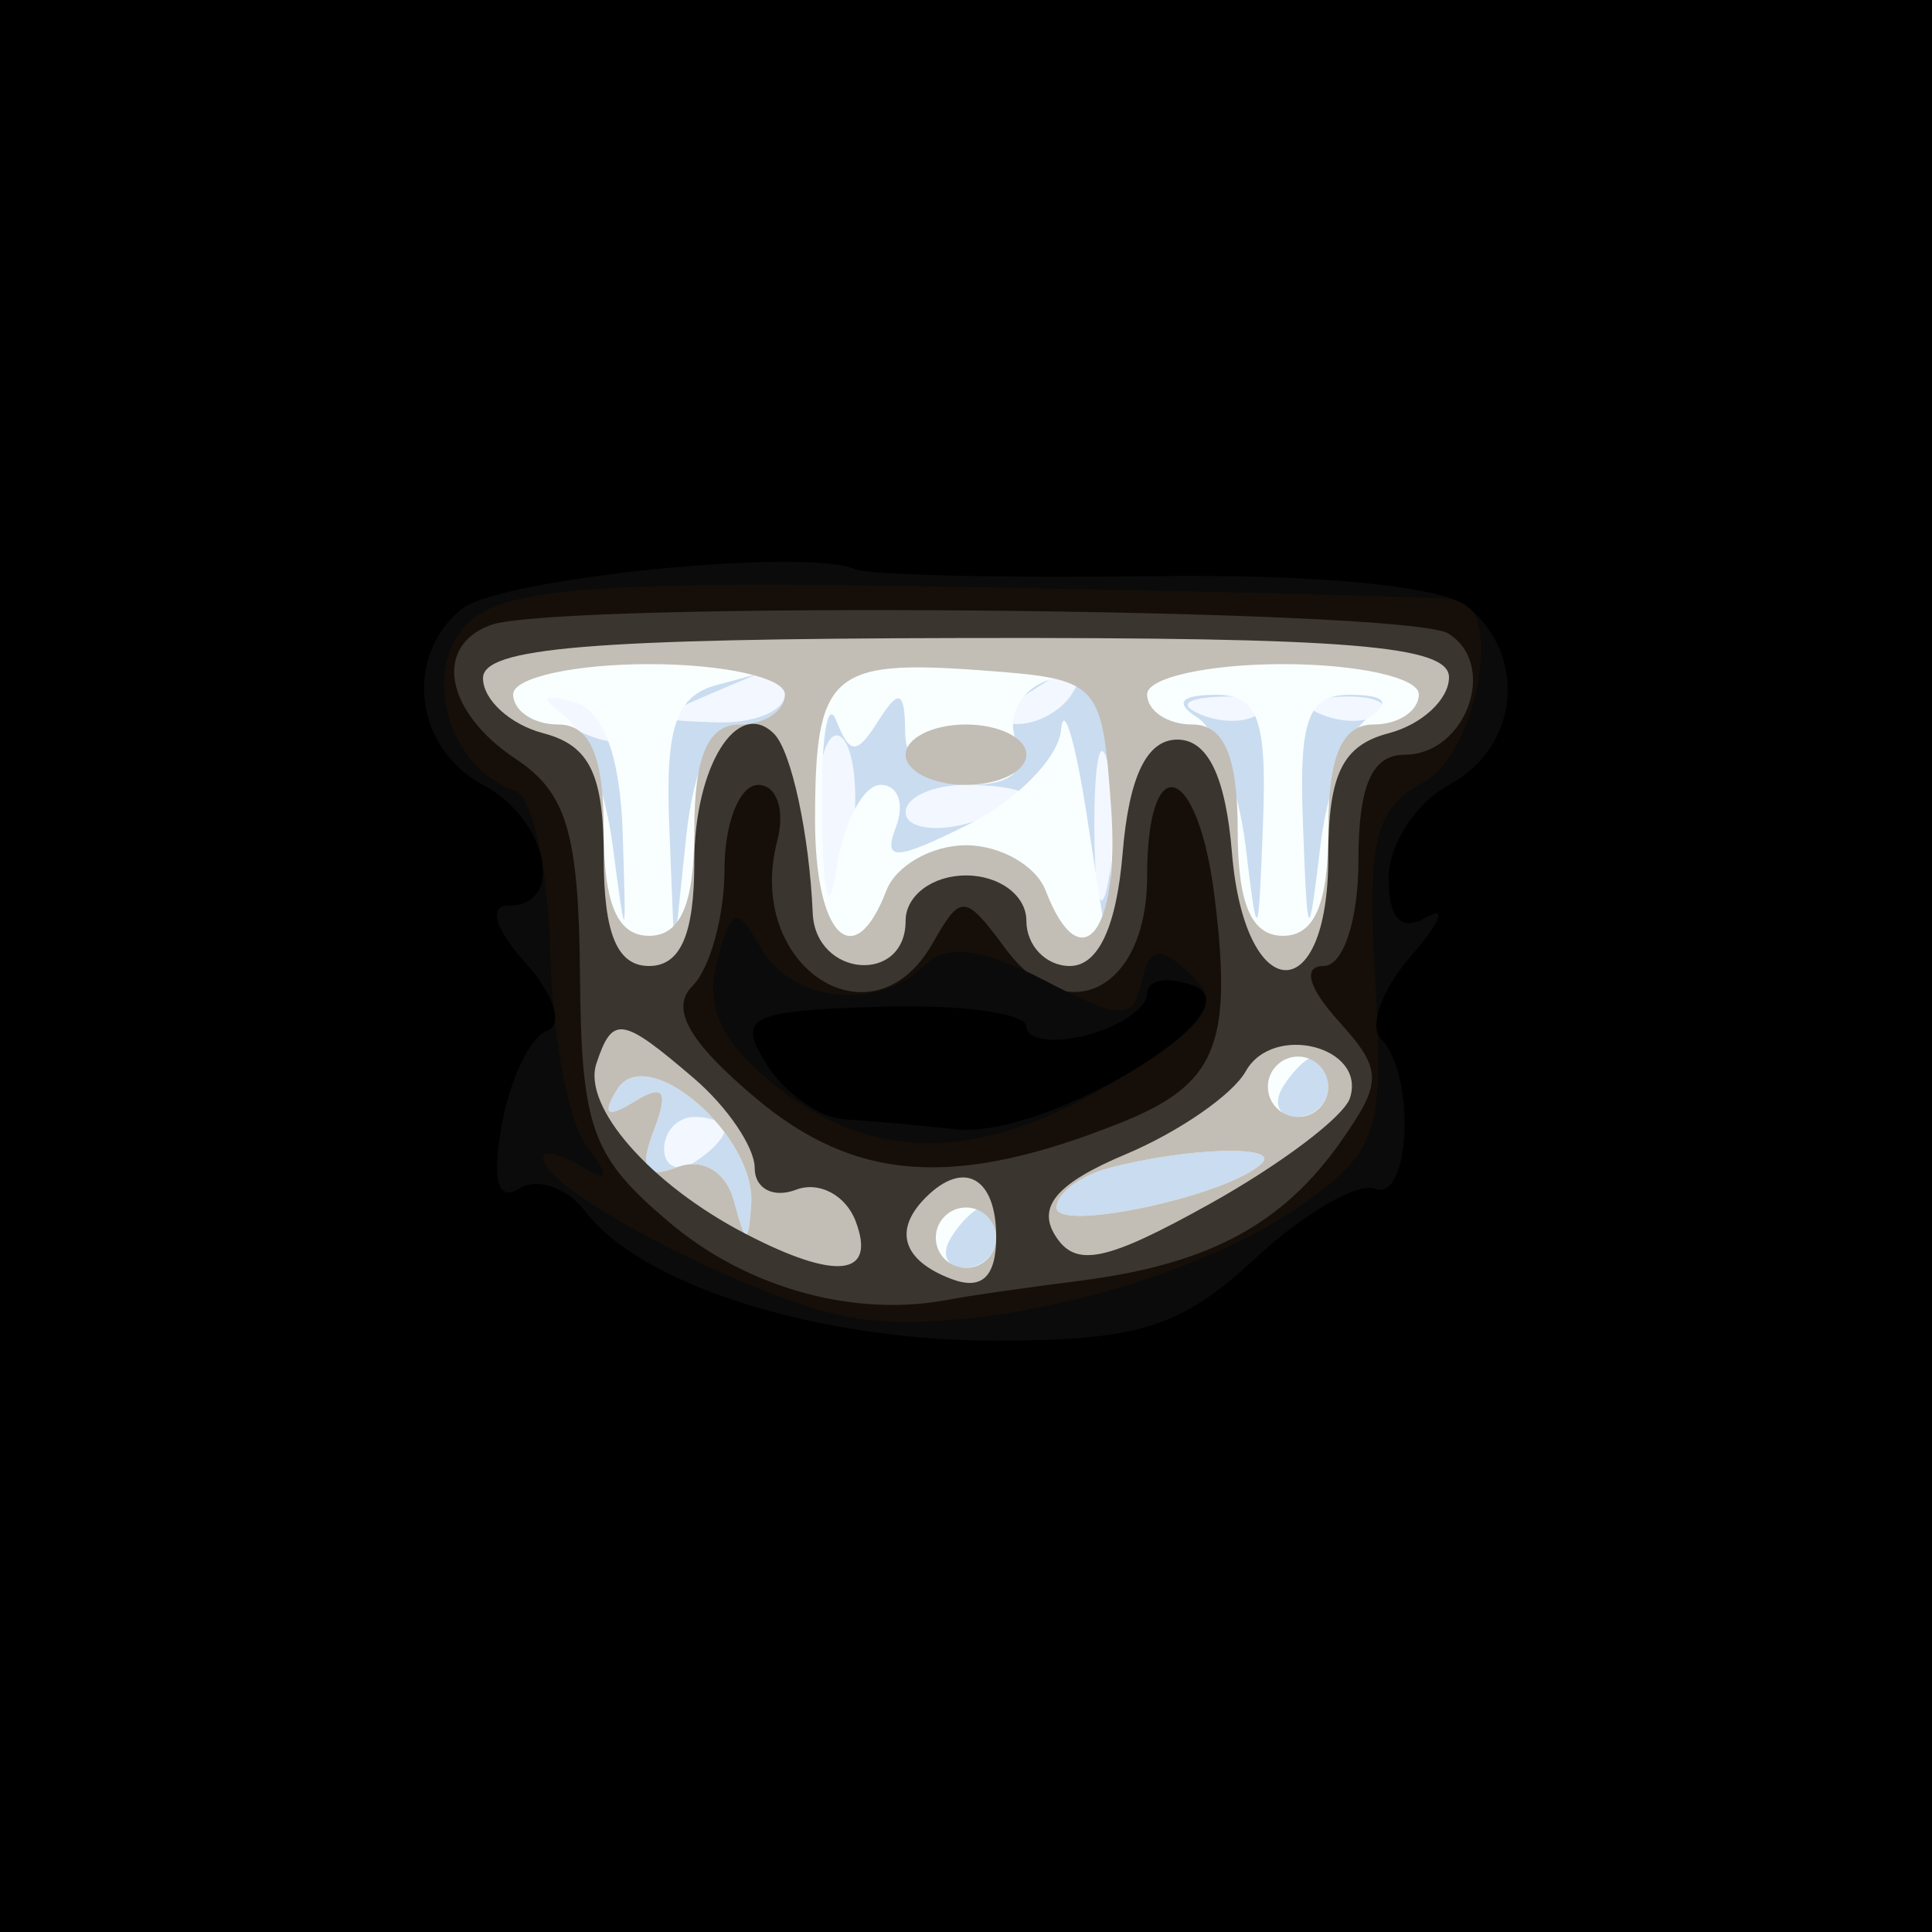 <svg width="64" height="64" viewBox="0 0 64 64" fill="none" xmlns="http://www.w3.org/2000/svg">
<rect x="0" y="0" width="64" height="64" fill="#808080" stroke="none"/>
<path fill-rule="evenodd" clip-rule="evenodd" d="M0 32V64H32H64V32V0H32H0V32Z" fill="#F3F7FF"/>
<path fill-rule="evenodd" clip-rule="evenodd" d="M0 32V64H32H64V32V0H32H0V32ZM26 23C26 23.55 24.988 23.968 23.75 23.93C21.603 23.863 21.592 23.82 23.5 23C24.6 22.527 25.613 22.109 25.75 22.07C25.887 22.032 26 22.45 26 23ZM35.5 23C35.16 23.55 34.346 23.993 33.691 23.985C32.975 23.975 33.099 23.582 34 23C35.921 21.758 36.267 21.758 35.5 23ZM20.493 23.989C20.843 24.555 20.442 24.723 19.552 24.382C17.82 23.717 17.503 23 18.941 23C19.459 23 20.157 23.445 20.493 23.989ZM41.729 23.604C41.397 23.936 40.534 23.972 39.813 23.683C39.015 23.364 39.252 23.127 40.417 23.079C41.471 23.036 42.061 23.272 41.729 23.604ZM45.729 23.604C45.397 23.936 44.534 23.972 43.813 23.683C43.015 23.364 43.252 23.127 44.417 23.079C45.471 23.036 46.061 23.272 45.729 23.604ZM28.22 27.956C27.617 32.063 27 31.802 27 27.441C27 25.484 27.375 24.114 27.833 24.397C28.292 24.68 28.465 26.282 28.22 27.956ZM36.707 29.238C36.468 30.482 36.263 29.7 36.252 27.5C36.241 25.3 36.437 24.282 36.687 25.238C36.937 26.194 36.946 27.994 36.707 29.238ZM34 26.383C34 26.594 33.1 27.002 32 27.29C30.9 27.577 30 27.405 30 26.906C30 26.408 30.9 26 32 26C33.1 26 34 26.173 34 26.383ZM24 37.441C24 37.684 23.55 38.16 23 38.5C22.45 38.84 22 38.641 22 38.059C22 37.477 22.45 37 23 37C23.55 37 24 37.198 24 37.441Z" fill="#CADCF0"/>
<path fill-rule="evenodd" clip-rule="evenodd" d="M0 32V64H32H64V32V0H32H0V32ZM26 23C26 23.55 25.352 24 24.56 24C23.633 24 22.981 25.335 22.728 27.75L22.336 31.5L22.168 27.323C22.038 24.098 22.398 23.043 23.75 22.689C24.712 22.438 25.613 22.18 25.75 22.116C25.887 22.052 26 22.45 26 23ZM36.85 27.309L36.7 31.5L36 27C35.615 24.525 35.233 23.255 35.15 24.177C35.068 25.099 33.684 26.51 32.075 27.313C29.643 28.526 29.24 28.538 29.682 27.386C29.975 26.624 29.746 26 29.173 26C28.601 26 27.945 27.238 27.716 28.75C27.461 30.435 27.272 29.757 27.229 27C27.19 24.525 27.402 23.113 27.7 23.863C28.158 25.014 28.377 25.014 29.106 23.863C29.782 22.796 29.973 22.88 29.985 24.25C29.994 25.358 30.773 26 32.107 26C33.527 26 34.034 25.532 33.663 24.565C33.113 23.132 34.83 21.891 36.25 22.694C36.663 22.927 36.932 25.004 36.85 27.309ZM20.627 27.577C20.749 31.335 20.735 31.353 20.296 28.009C20.044 26.089 19.311 24.142 18.669 23.683C17.872 23.113 17.977 22.976 19 23.251C19.979 23.515 20.544 25.016 20.627 27.577ZM41.84 27.25C41.687 31.3 41.66 31.336 41.259 28.009C41.027 26.089 40.311 24.183 39.669 23.774C38.902 23.286 39.102 23.025 40.25 23.015C41.669 23.003 41.97 23.803 41.84 27.25ZM45.331 23.774C44.689 24.183 43.973 26.089 43.741 28.009C43.34 31.336 43.313 31.3 43.16 27.25C43.03 23.803 43.331 23.003 44.75 23.015C45.898 23.025 46.098 23.286 45.331 23.774ZM24.884 39.905C24.786 41.257 24.7 41.242 24.321 39.805C24.06 38.814 23.274 38.342 22.426 38.667C21.369 39.072 21.162 38.742 21.659 37.447C22.162 36.136 21.994 35.886 21.015 36.49C20.109 37.051 19.929 36.924 20.445 36.089C21.429 34.497 25.051 37.61 24.884 39.905ZM44 36C44 36.55 43.523 37 42.941 37C42.359 37 42.16 36.55 42.5 36C42.84 35.45 43.316 35 43.559 35C43.802 35 44 35.45 44 36ZM41.802 38.531C40.739 39.594 35 40.837 35 40.004C35 39.532 35.788 38.941 36.75 38.689C39.327 38.016 42.414 37.919 41.802 38.531ZM33 41C33 41.55 32.523 42 31.941 42C31.359 42 31.16 41.55 31.5 41C31.84 40.45 32.316 40 32.559 40C32.802 40 33 40.45 33 41Z" fill="#F9FFFF"/>
<path fill-rule="evenodd" clip-rule="evenodd" d="M0 32V64H32H64V32V0H32H0V32ZM26 23C26 23.55 25.325 24 24.5 24C23.452 24 23 25.056 23 27.5C23 29.944 22.548 31 21.5 31C20.452 31 20 29.944 20 27.5C20 25.056 19.548 24 18.5 24C17.675 24 17 23.55 17 23C17 22.45 19.025 22 21.5 22C23.975 22 26 22.45 26 23ZM36.807 26.75C37.106 30.878 35.802 32.532 34.638 29.5C34.322 28.675 33.135 28 32 28C30.865 28 29.678 28.675 29.362 29.5C28.29 32.294 27 31.02 27 27.167C27 22.315 27.524 21.839 32.464 22.203C36.443 22.496 36.504 22.56 36.807 26.75ZM47 23C47 23.55 46.325 24 45.5 24C44.452 24 44 25.056 44 27.5C44 29.944 43.548 31 42.5 31C41.452 31 41 29.944 41 27.5C41 25.056 40.548 24 39.5 24C38.675 24 38 23.55 38 23C38 22.45 40.025 22 42.5 22C44.975 22 47 22.45 47 23ZM30 25C30 25.55 30.9 26 32 26C33.1 26 34 25.55 34 25C34 24.45 33.1 24 32 24C30.9 24 30 24.45 30 25ZM24.884 39.905C24.786 41.257 24.7 41.242 24.321 39.805C24.06 38.814 23.274 38.342 22.426 38.667C21.369 39.072 21.162 38.742 21.659 37.447C22.162 36.136 21.994 35.886 21.015 36.49C20.109 37.051 19.929 36.924 20.445 36.089C21.429 34.497 25.051 37.61 24.884 39.905ZM44 36C44 36.55 43.55 37 43 37C42.45 37 42 36.55 42 36C42 35.45 42.45 35 43 35C43.55 35 44 35.45 44 36ZM41.802 38.531C40.739 39.594 35 40.837 35 40.004C35 39.532 35.788 38.941 36.75 38.689C39.327 38.016 42.414 37.919 41.802 38.531ZM33 41C33 41.55 32.55 42 32 42C31.45 42 31 41.55 31 41C31 40.45 31.45 40 32 40C32.55 40 33 40.45 33 41Z" fill="#C2BEB5"/>
<path fill-rule="evenodd" clip-rule="evenodd" d="M0 32V64H32H64V32V0H32H0V32ZM48 22.436C48 23.168 47.1 24.002 46 24.29C44.468 24.69 44 25.654 44 28.406C44 33.474 41.231 33.338 40.81 28.25C40.601 25.721 40.011 24.5 39 24.5C37.989 24.5 37.399 25.721 37.19 28.25C36.987 30.703 36.381 32 35.44 32C34.648 32 34 31.325 34 30.5C34 29.667 33.111 29 32 29C30.889 29 30 29.667 30 30.5C30 32.619 27.016 32.377 26.923 30.25C26.809 27.634 26.215 24.882 25.642 24.308C24.428 23.094 23 25.392 23 28.559C23 30.951 22.543 32 21.5 32C20.445 32 20 30.934 20 28.406C20 25.654 19.532 24.69 18 24.29C16.9 24.002 16 23.181 16 22.466C16 21.454 19.55 21.159 32 21.135C44.668 21.111 48 21.382 48 22.436ZM22.989 35.722C24.095 36.669 25 38.005 25 38.691C25 39.376 25.617 39.7 26.371 39.411C27.125 39.122 28.011 39.586 28.34 40.443C29.046 42.283 27.71 42.438 24.684 40.864C21.537 39.228 19.283 36.65 19.757 35.228C20.292 33.625 20.593 33.671 22.989 35.722ZM44.719 36.373C44.518 36.993 42.425 38.573 40.069 39.884C36.618 41.805 35.622 42.006 34.95 40.92C34.356 39.958 35.03 39.186 37.298 38.233C39.048 37.497 40.833 36.262 41.266 35.489C42.169 33.876 45.272 34.67 44.719 36.373ZM33 40.969C33 42.308 32.52 42.753 31.5 42.362C29.896 41.746 29.587 40.747 30.667 39.667C31.928 38.405 33 39.004 33 40.969Z" fill="#3A352F"/>
<path fill-rule="evenodd" clip-rule="evenodd" d="M0 32V64H32H64V32V0H32H0V32ZM47.975 20.985C49.642 22.015 48.568 25 46.531 25C45.448 25 45 26.024 45 28.5C45 30.48 44.498 32 43.845 32C43.149 32 43.339 32.717 44.325 33.806C45.8 35.437 45.81 35.826 44.428 37.799C42.491 40.565 40.036 41.88 35.794 42.423C33.953 42.658 32.008 42.938 31.473 43.044C28.35 43.663 24.789 42.693 22.208 40.522C19.592 38.32 19.258 37.402 19.212 32.281C19.17 27.588 18.774 26.262 17.08 25.137C14.756 23.594 14.346 21.407 16.25 20.707C18.459 19.896 46.612 20.142 47.975 20.985ZM24 28.8C24 30.34 23.523 32.077 22.94 32.66C22.193 33.407 22.811 34.504 25.032 36.374C28.341 39.158 31.643 39.383 37.114 37.197C40.287 35.93 40.836 34.622 40.24 29.75C39.692 25.267 38 24.724 38 29.031C38 32.802 35.325 34.156 33.298 31.412C31.967 29.612 31.827 29.602 30.893 31.25C28.888 34.787 24.664 32.002 25.747 27.858C26.015 26.836 25.731 26 25.117 26C24.502 26 24 27.26 24 28.8Z" fill="#160F09"/>
<path fill-rule="evenodd" clip-rule="evenodd" d="M0 32V64H32H64V32V0H32H0V32ZM48.25 19.861C49.827 20.153 48.925 24.97 47.112 25.94C45.543 26.78 45.28 27.879 45.552 32.45C45.851 37.462 45.641 38.119 43.181 39.871C39.593 42.426 32.581 44.241 28.452 43.685C25.41 43.275 18 39.499 18 38.359C18 38.097 18.563 38.22 19.25 38.633C20.193 39.2 20.235 39.03 19.42 37.942C18.825 37.149 18.289 34.259 18.227 31.519C18.165 28.78 17.634 26.378 17.046 26.182C14.849 25.45 13.933 22.21 15.485 20.658C16.689 19.454 19.819 19.228 32.233 19.45C40.63 19.599 47.837 19.785 48.25 19.861ZM23.74 31.887C23.35 33.379 23.935 34.59 25.728 36.001C29.009 38.582 32.602 38.49 37.121 35.71C40.044 33.911 40.491 33.248 39.439 32.266C38.41 31.304 38.07 31.357 37.819 32.519C37.54 33.803 37.132 33.797 34.579 32.465C32.577 31.42 31.335 31.265 30.629 31.971C29.082 33.518 26.216 33.209 25.196 31.386C24.412 29.985 24.22 30.052 23.74 31.887Z" fill="#0B0B0B"/>
<path fill-rule="evenodd" clip-rule="evenodd" d="M0 32V64H32H64V32V0H32H0V32ZM38.2 19.087C43.684 19.013 47.794 19.414 48.626 20.105C50.626 21.764 50.307 24.765 48 26C46.9 26.589 46 27.981 46 29.094C46 30.436 46.421 30.872 47.25 30.387C47.938 29.985 47.712 30.558 46.748 31.659C45.784 32.761 45.334 34.001 45.748 34.414C46.903 35.568 46.728 39.833 45.545 39.379C44.97 39.159 43.185 40.199 41.578 41.69C39.127 43.963 37.751 44.402 33.046 44.412C27.143 44.424 21.248 42.58 19.402 40.144C18.798 39.347 17.813 38.997 17.214 39.368C16.49 39.815 16.291 39.113 16.621 37.27C16.894 35.747 17.569 34.341 18.12 34.146C18.671 33.952 18.35 32.939 17.406 31.896C16.402 30.786 16.169 30 16.845 30C18.75 30 18.148 27.15 16 26C13.736 24.789 13.363 21.773 15.28 20.182C16.514 19.159 26.636 18.128 28.323 18.854C28.776 19.049 33.22 19.154 38.2 19.087ZM38 32.915C38 33.383 37.1 34.002 36 34.29C34.9 34.577 34 34.449 34 34.005C34 33.561 31.817 33.266 29.149 33.349C24.796 33.484 24.41 33.68 25.389 35.25C25.99 36.212 27.16 37.038 27.991 37.083C28.821 37.129 30.474 37.276 31.665 37.41C34.62 37.742 41.698 33.482 39.557 32.66C38.701 32.332 38 32.446 38 32.915Z" fill="black"/>
</svg>

